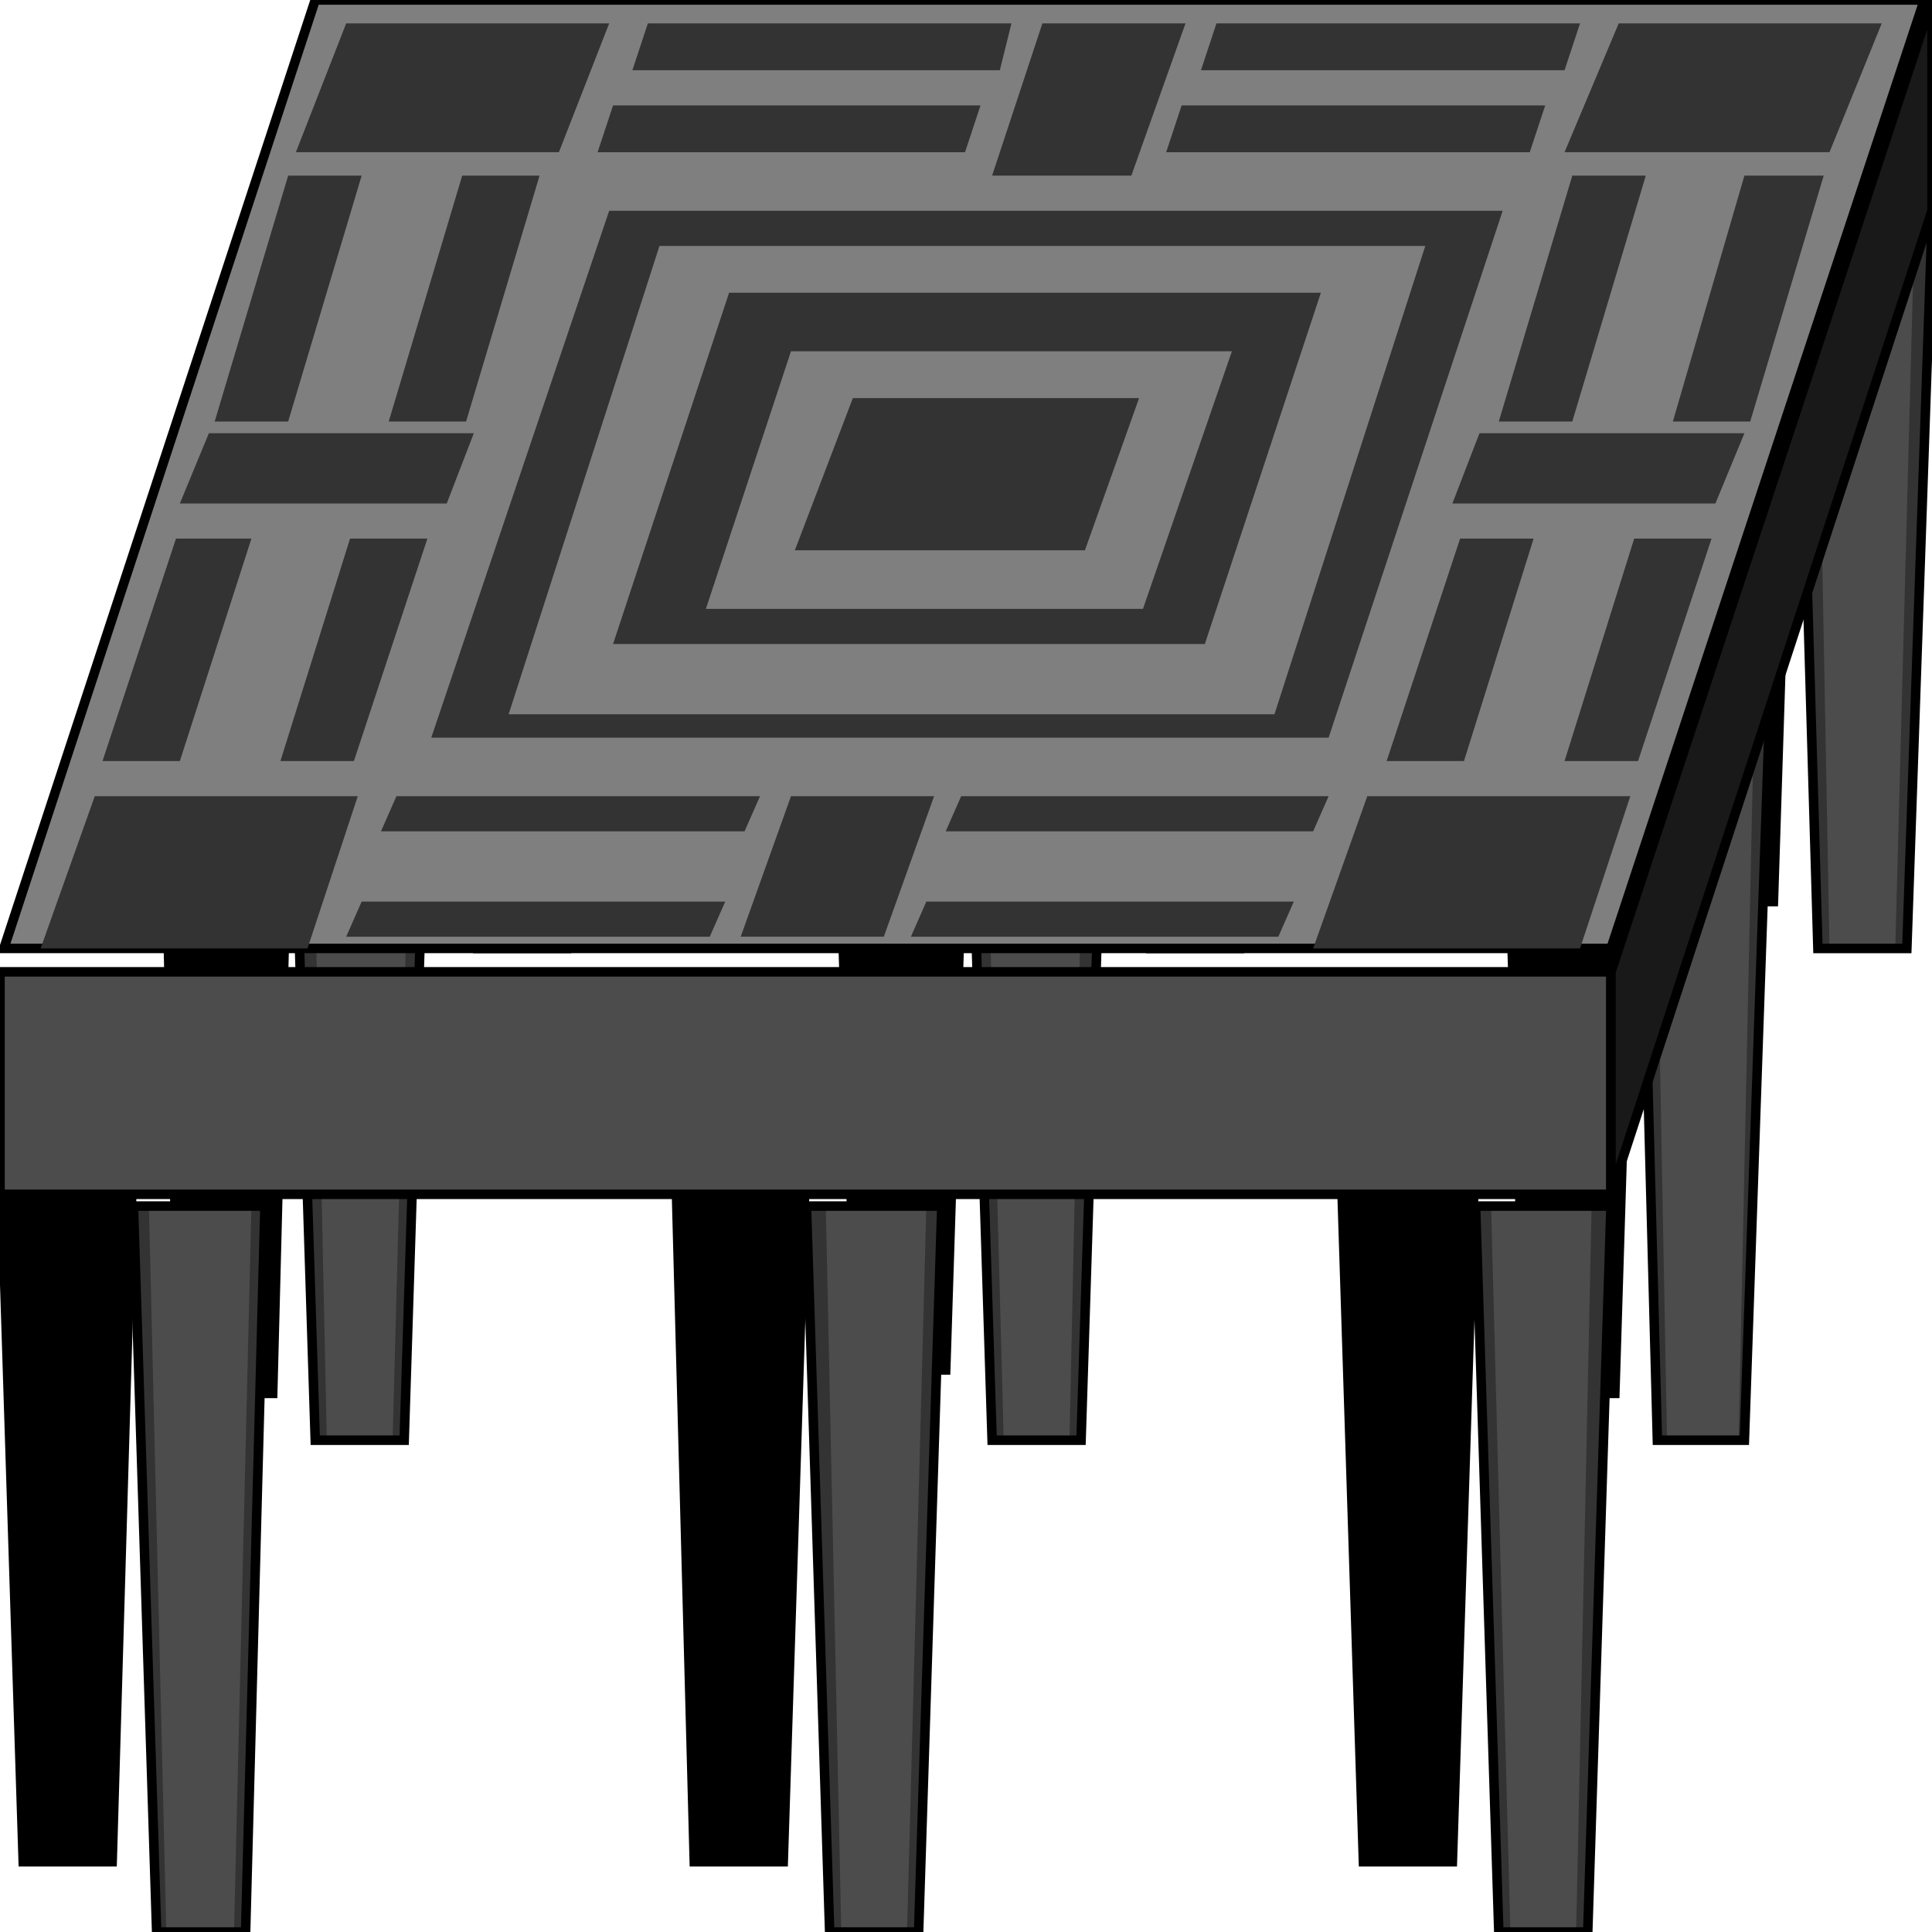 <svg width="150" height="150" viewBox="0 0 150 150" fill="none" xmlns="http://www.w3.org/2000/svg">
<g clip-path="url(#clip0_2109_175140)">
<path d="M139.489 17.273L141.141 73.637H148.048L150 17.273H139.489Z" fill="#333333"/>
<path d="M140.991 17.273L142.042 73.637H147.147L148.649 17.273H140.991Z" fill="#4C4C4C"/>
<path d="M139.489 17.273L141.141 73.637H148.048L150 17.273H139.489Z" stroke="black" stroke-width="0.739"/>
<path d="M129.279 13.637L130.781 70H137.688L139.49 13.637H129.279Z" fill="black" stroke="black" stroke-width="0.739"/>
<path d="M87.838 17.273L89.339 73.637H96.246L98.048 17.273H87.838Z" fill="#333333"/>
<path d="M89.039 17.273L90.24 73.637H95.646L96.847 17.273H89.039Z" fill="#4C4C4C"/>
<path d="M87.838 17.273L89.339 73.637H96.246L98.048 17.273H87.838Z" stroke="black" stroke-width="0.739"/>
<path d="M77.327 11.816L79.129 69.998H86.036L87.838 11.816H77.327Z" fill="black" stroke="black" stroke-width="0.739"/>
<path d="M35.285 17.273L37.087 73.637H43.994L45.796 17.273H35.285Z" fill="#333333"/>
<path d="M36.486 17.273L37.988 73.637H43.093L44.294 17.273H36.486Z" fill="#4C4C4C"/>
<path d="M35.285 17.273L37.087 73.637H43.994L45.796 17.273H35.285Z" stroke="black" stroke-width="0.739"/>
<path d="M24.774 13.637L26.576 70H33.483L35.285 13.637H24.774Z" fill="black" stroke="black" stroke-width="0.739"/>
<path d="M127.177 55.453L128.678 111.817H135.435L137.387 55.453H127.177Z" fill="#333333"/>
<path d="M128.378 55.453L129.429 111.817H134.985L136.186 55.453H128.378Z" fill="#4C4C4C"/>
<path d="M127.177 55.453L128.678 111.817H135.435L137.387 55.453H127.177Z" stroke="black" stroke-width="0.739"/>
<path d="M116.667 50L118.469 108.182H125.376L127.178 50H116.667Z" fill="black" stroke="black" stroke-width="0.739"/>
<path d="M75.226 55.453L77.027 111.817H83.934L85.736 55.453H75.226Z" fill="#333333"/>
<path d="M76.427 55.453L77.928 111.817H83.033L84.235 55.453H76.427Z" fill="#4C4C4C"/>
<path d="M75.226 55.453L77.027 111.817H83.934L85.736 55.453H75.226Z" stroke="black" stroke-width="0.739"/>
<path d="M64.715 50L66.517 106.364H73.424L75.225 50H64.715Z" fill="black" stroke="black" stroke-width="0.739"/>
<path d="M22.673 55.453L24.475 111.817H31.382L33.183 55.453H22.673Z" fill="#333333"/>
<path d="M24.174 55.453L25.375 111.817H30.48L31.982 55.453H24.174Z" fill="#4C4C4C"/>
<path d="M22.673 55.453L24.475 111.817H31.382L33.183 55.453H22.673Z" stroke="black" stroke-width="0.739"/>
<path d="M12.463 50L13.964 108.182H21.172L22.673 50H12.463Z" fill="black" stroke="black" stroke-width="0.739"/>
<path d="M114.564 93.637L116.366 150H123.273L125.075 93.637H114.564Z" fill="#333333"/>
<path d="M115.766 93.637L117.267 150H122.372L123.573 93.637H115.766Z" fill="#4C4C4C"/>
<path d="M114.564 93.637L116.366 150H123.273L125.075 93.637H114.564Z" stroke="black" stroke-width="0.739"/>
<path d="M104.054 88.184L105.856 144.547H112.762L114.564 88.184H104.054Z" fill="black" stroke="black" stroke-width="0.739"/>
<path d="M62.612 93.637L64.414 150H71.321L73.123 93.637H62.612Z" fill="#333333"/>
<path d="M64.114 93.637L65.316 150H70.421L71.922 93.637H64.114Z" fill="#4C4C4C"/>
<path d="M62.612 93.637L64.414 150H71.321L73.123 93.637H62.612Z" stroke="black" stroke-width="0.739"/>
<path d="M52.402 88.184L53.904 144.547H60.811L62.613 88.184H52.402Z" fill="black" stroke="black" stroke-width="0.739"/>
<path d="M10.36 93.637L12.162 150H19.069L20.571 93.637H10.36Z" fill="#333333"/>
<path d="M11.562 93.637L12.913 150H18.168L19.52 93.637H11.562Z" fill="#4C4C4C"/>
<path d="M10.36 93.637L12.162 150H19.069L20.571 93.637H10.36Z" stroke="black" stroke-width="0.739"/>
<path d="M0 88.184L1.802 144.547H8.709L10.36 88.184H0Z" fill="black" stroke="black" stroke-width="0.739"/>
<path d="M0 75.453H125.075V92.726H0V75.453Z" fill="#4C4C4C" stroke="black" stroke-width="0.739"/>
<path d="M0.301 73.636H125.076L149.4 0H24.475L0.301 73.636Z" fill="#7F7F7F" stroke="black" stroke-width="0.739"/>
<path d="M3.153 73.635H23.874L27.778 61.816H7.358L3.153 73.635Z" fill="#333333"/>
<path d="M101.952 73.635H122.673L126.577 61.816H106.156L101.952 73.635Z" fill="#333333"/>
<path d="M22.973 11.816H43.393L47.297 1.816H26.877L22.973 11.816Z" fill="#333333"/>
<path d="M121.472 11.816H142.042L146.096 1.816H125.676L121.472 11.816Z" fill="#333333"/>
<path d="M13.964 39.091H34.685L36.787 33.637H16.216L13.964 39.091Z" fill="#333333"/>
<path d="M112.763 39.091H133.183L135.435 33.637H114.865L112.763 39.091Z" fill="#333333"/>
<path d="M68.619 72.725L72.523 61.816H61.412L57.508 72.725H68.619Z" fill="#333333"/>
<path d="M87.838 13.635L92.042 1.816H80.931L77.027 13.635H87.838Z" fill="#333333"/>
<path d="M62.913 42.724H83.334L87.538 30.906H66.817L62.913 42.724Z" fill="#333333"/>
<path d="M57.807 64.544L59.008 61.816H30.78L29.579 64.544H57.807Z" fill="#333333"/>
<path d="M55.105 72.727L56.306 70H28.078L26.877 72.727H55.105Z" fill="#333333"/>
<path d="M101.952 64.544L103.154 61.816H74.625L73.424 64.544H101.952Z" fill="#333333"/>
<path d="M99.249 72.727L100.45 70H71.922L70.721 72.727H99.249Z" fill="#333333"/>
<path d="M77.627 5.453L78.528 1.816H50.3L49.099 5.453H77.627Z" fill="#333333"/>
<path d="M74.925 11.82L76.126 8.184H47.598L46.397 11.82H74.925Z" fill="#333333"/>
<path d="M121.471 5.453L122.673 1.816H94.444L93.243 5.453H121.471Z" fill="#333333"/>
<path d="M118.769 11.82L119.97 8.184H91.742L90.541 11.82H118.769Z" fill="#333333"/>
<path d="M119.069 41.816H113.363L107.657 59.089H113.663L119.069 41.816Z" fill="#333333"/>
<path d="M132.883 41.816H126.877L121.472 59.089H127.177L132.883 41.816Z" fill="#333333"/>
<path d="M127.778 13.637H122.072L116.366 32.728H122.072L127.778 13.637Z" fill="#333333"/>
<path d="M141.592 13.637H135.435L129.88 32.728H135.886L141.592 13.637Z" fill="#333333"/>
<path d="M19.52 41.816H13.664L7.958 59.089H13.964L19.52 41.816Z" fill="#333333"/>
<path d="M33.183 41.816H27.177L21.771 59.089H27.477L33.183 41.816Z" fill="#333333"/>
<path d="M28.078 13.637H22.373L16.667 32.728H22.373L28.078 13.637Z" fill="#333333"/>
<path d="M41.891 13.637H35.885L30.18 32.728H36.186L41.891 13.637Z" fill="#333333"/>
<path d="M33.483 57.272H103.153L116.667 16.363H47.297L33.483 57.272Z" fill="#333333"/>
<path d="M39.489 55.457H98.949L110.66 19.094H51.201L39.489 55.457Z" fill="#7F7F7F"/>
<path d="M47.598 49.999H93.544L102.553 22.727H56.607L47.598 49.999Z" fill="#333333"/>
<path d="M54.805 47.273H88.739L95.645 27.273H61.411L54.805 47.273Z" fill="#7F7F7F"/>
<path d="M61.712 42.724H84.234L88.439 30.906H66.216L61.712 42.724Z" fill="#333333"/>
<path d="M150 0L125.075 75.454V92.727L150 16.364V0Z" fill="#191919" stroke="black" stroke-width="0.739"/>
</g>
<defs>
<clipPath id="clip0_2109_175140">
<rect width="150" height="150" fill="white"/>
</clipPath>
</defs>
</svg>
